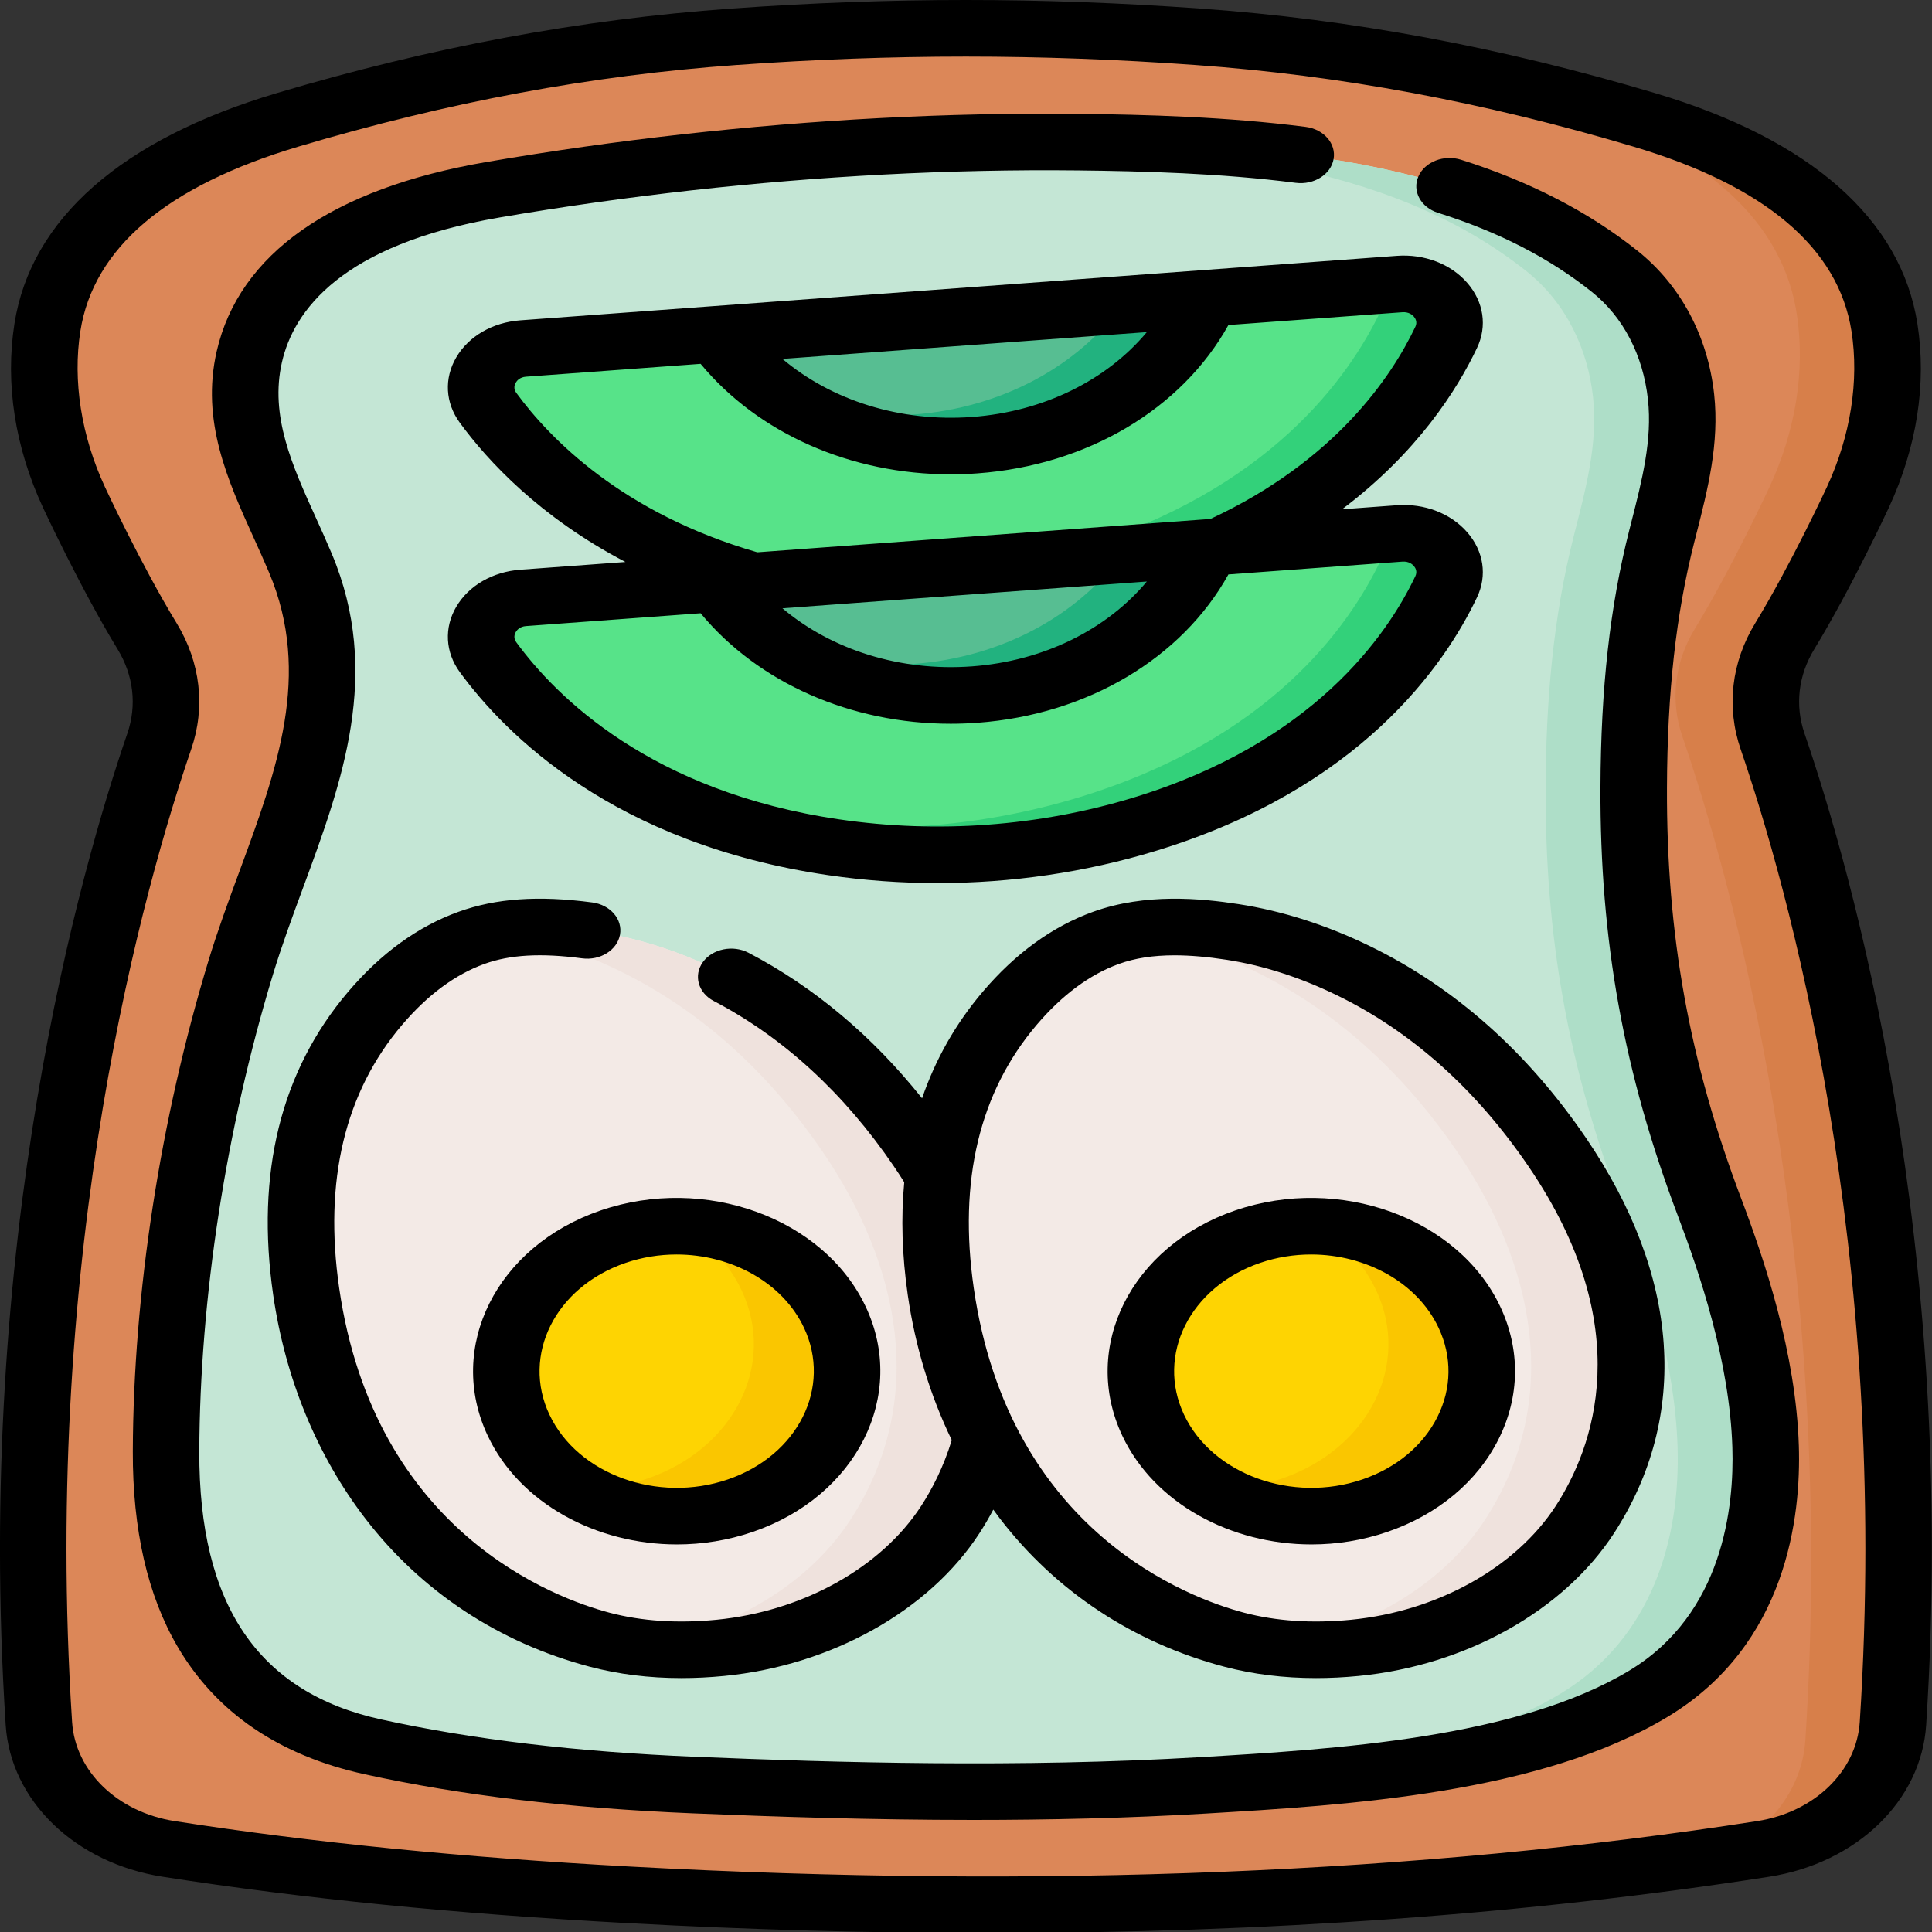 <?xml version="1.0" encoding="UTF-8" standalone="no"?>
<!-- icon666.com - MILLIONS vector ICONS FREE -->

<svg
   id="Capa_1"
   enable-background="new 0 0 512.48 512.48"
   viewBox="0 0 336 336"
   version="1.1"
   sodipodi:docname="avocado.svg"
   width="336"
   height="336"
   inkscape:version="1.3.1 (9b9bdc1480, 2023-11-25, custom)"
   xmlns:inkscape="http://www.inkscape.org/namespaces/inkscape"
   xmlns:sodipodi="http://sodipodi.sourceforge.net/DTD/sodipodi-0.dtd"
   xmlns="http://www.w3.org/2000/svg"
   xmlns:svg="http://www.w3.org/2000/svg">
  <rect x="0" y="0" width="336" height="336" fill="#333333" stroke="none"/>
  <defs
     id="defs35" />
  <sodipodi:namedview
     id="namedview35"
     pagecolor="#ffffff"
     bordercolor="#000000"
     borderopacity="0.25"
     inkscape:showpageshadow="2"
     inkscape:pageopacity="0.0"
     inkscape:pagecheckerboard="0"
     inkscape:deskcolor="#d1d1d1"
     showgrid="false"
     inkscape:zoom="1.576647"
     inkscape:cx="217.86742"
     inkscape:cy="242.92058"
     inkscape:window-width="1920"
     inkscape:window-height="1011"
     inkscape:window-x="0"
     inkscape:window-y="32"
     inkscape:window-maximized="1"
     inkscape:current-layer="Capa_1" />
  <g
     id="g35"
     transform="matrix(0.771,0,0,0.656,-29.574,-1.6390892e-4)">
    <path
       d="m 438.197,196.549 c -2.717,-9.301 -1.727,-19.273 2.734,-27.874 8.195,-15.799 16.487,-36.789 16.516,-36.863 5.577,-14.121 7.996,-29.899 5.982,-45.001 C 459.498,57.346 435.36,40.907 409.218,31.766 376.373,20.281 343.484,12.685 308.628,9.755 272.957,6.757 239.196,6.783 203.85,9.755 168.993,12.685 136.105,20.281 103.26,31.766 77.119,40.906 52.98,57.345 49.05,86.81 c -2.014,15.102 0.405,30.88 5.982,45.001 0.03,0.075 8.321,21.065 16.516,36.863 4.462,8.601 5.451,18.573 2.734,27.874 -10.526,36.034 -34.159,133.244 -27.154,260.366 0.911,16.527 12.992,30.277 29.273,33.257 34.389,6.296 68.862,9.948 103.732,12.168 84.792,5.399 172.209,3.162 255.945,-12.168 16.281,-2.981 28.363,-16.73 29.273,-33.257 7.005,-127.122 -16.628,-224.332 -27.154,-260.365 z"
       fill="#dc8758"
       id="path1" />
    <path
       d="m 465.355,456.912 c -0.914,16.526 -13,30.281 -29.278,33.26 -3.248,0.596 -6.773,1.212 -10.587,1.847 11.491,-5.77 19.366,-17.35 20.101,-30.698 7.161,-129.912 -16.993,-229.256 -27.748,-266.081 -2.781,-9.504 -1.768,-19.694 2.791,-28.483 8.382,-16.148 16.854,-37.6 16.883,-37.67 5.701,-14.43 8.174,-30.559 6.118,-45.992 -4.022,-30.112 -28.692,-46.916 -55.407,-56.251 -11.242,-3.933 -22.475,-7.419 -33.796,-10.428 18.492,3.843 36.647,9.008 54.791,15.344 26.139,9.147 50.273,25.583 54.205,55.05 2.016,15.106 -0.407,30.877 -5.979,44.999 -0.03,0.079 -8.322,21.064 -16.516,36.865 -4.459,8.601 -5.452,18.572 -2.741,27.877 10.528,36.032 34.165,133.24 27.163,260.361 z"
       fill="#d77f4a"
       id="path2" />
    <g
       id="g3">
      <path
         d="M 436.622,383.504 C 436.029,361.63 430.132,339.158 423.962,320 411.811,282.269 406.741,248.169 406.87,208.786 c 0.073,-22.312 1.599,-44.749 6.322,-66.598 2.635,-12.19 5.526,-24.378 4.359,-36.951 -1.151,-12.4 -5.908,-24.81 -14.998,-33.322 -32.333,-30.28 -78.855,-33.679 -121.024,-34.228 -14.783,-0.193 -29.572,0.199 -44.327,1.109 -29.437,1.816 -58.757,5.69 -87.667,11.517 C 124.795,55.3 99.852,67.54 94.592,94.6 c -3.839,19.747 5.029,36.538 11.528,54.681 13.496,37.675 -4.113,71.068 -13.478,107.288 -10.613,41.047 -16.705,86.045 -16.828,128.206 -0.1,34.433 9.444,68.756 46.666,78.338 23.637,6.085 48.027,8.935 72.372,10.128 38.29,1.875 76.736,2.744 115.01,0.07 31.674,-2.213 73.74,-5.361 100.449,-24.369 20.657,-14.7 26.969,-41.179 26.311,-65.438 z"
         fill="#c4e6d5"
         id="path3" />
    </g>
    <g
       id="g4">
      <path
         d="m 410.316,448.938 c -26.715,19.009 -68.775,22.157 -100.456,24.372 -20.627,1.44 -41.295,1.857 -61.972,1.629 14.043,-0.149 28.086,-0.655 42.109,-1.629 31.681,-2.215 73.74,-5.363 100.456,-24.372 20.647,-14.698 26.964,-41.175 26.308,-65.438 -0.596,-21.869 -6.495,-44.344 -12.663,-63.501 -12.146,-37.729 -17.221,-71.834 -17.092,-111.212 0.07,-22.316 1.599,-44.751 6.326,-66.6 2.632,-12.186 5.522,-24.381 4.36,-36.955 -1.152,-12.394 -5.909,-24.809 -15.006,-33.32 -31.711,-29.705 -77.097,-33.538 -118.62,-34.184 5.82,-0.099 11.64,-0.119 17.459,-0.04 42.169,0.546 88.697,3.943 121.024,34.224 9.097,8.511 13.854,20.925 15.006,33.32 1.162,12.573 -1.728,24.769 -4.36,36.955 -4.727,21.849 -6.257,44.284 -6.326,66.6 -0.129,39.378 4.946,73.482 17.092,111.212 6.167,19.158 12.067,41.632 12.662,63.501 0.657,24.263 -5.659,50.74 -26.307,65.438 z"
         fill="#aedec8"
         id="path4" />
    </g>
    <g
       id="g34">
      <g
         id="g15">
        <g
           id="g9">
          <g
             id="g5">
            <path
               d="m 246.49,305.468 c -11.239,-19.396 -26.264,-36.87 -46.035,-48.157 -8.38,-4.784 -17.554,-8.491 -27.194,-10.237 -9.607,-1.74 -19.595,-2.238 -28.557,1.56 -8.903,3.773 -16.02,10.786 -21.735,18.686 -16.054,22.195 -18.728,49.236 -15.545,75.094 4.811,39.079 25.408,79.61 66.161,92.279 8.898,2.766 18.232,3.208 27.246,2.173 21.052,-2.416 41.228,-14.689 51.895,-34.033 17.61,-31.934 10.951,-67.703 -6.236,-97.365 z"
               fill="#f3eae6"
               id="path5" />
          </g>
          <g
             id="g6">
            <path
               d="m 252.726,402.83 c -10.664,19.344 -30.847,31.624 -51.898,34.037 -6.482,0.746 -13.138,0.726 -19.682,-0.389 20.019,-3.129 38.903,-15.163 49.087,-33.648 17.606,-31.931 10.95,-67.695 -6.237,-97.366 -11.236,-19.395 -26.266,-36.869 -46.04,-48.156 -8.374,-4.785 -17.545,-8.486 -27.186,-10.235 -0.286,-0.051 -0.583,-0.102 -0.869,-0.153 7.535,-1.851 15.572,-1.258 23.362,0.153 9.642,1.748 18.813,5.45 27.186,10.235 19.774,11.288 34.803,28.761 46.04,48.156 17.188,29.671 23.844,65.435 6.237,97.366 z"
               fill="#efe2dd"
               id="path6" />
          </g>
          <g
             id="g7">
            <circle
               cx="190.999"
               cy="363.512"
               fill="#fed402"
               r="38.434"
               id="circle6" />
          </g>
          <g
             id="g8">
            <path
               d="m 205.347,399.17 c -12.637,5.081 -26.389,2.975 -36.705,-4.397 5.204,0.184 10.531,-0.695 15.674,-2.76 19.692,-7.934 29.231,-30.315 21.297,-50.007 -2.842,-7.055 -7.535,-12.801 -13.292,-16.911 14.723,0.511 28.464,9.519 34.333,24.068 7.924,19.692 -1.615,42.073 -21.307,50.007 z"
               fill="#fac600"
               id="path7" />
          </g>
        </g>
        <g
           id="g14">
          <g
             id="g10">
            <path
               d="m 389.63,305.468 c -11.239,-19.396 -26.264,-36.87 -46.035,-48.157 -8.38,-4.784 -17.554,-8.491 -27.194,-10.237 -9.607,-1.74 -19.595,-2.238 -28.557,1.56 -8.903,3.773 -16.02,10.786 -21.735,18.686 -16.054,22.195 -18.728,49.236 -15.545,75.094 4.811,39.079 25.408,79.61 66.161,92.279 8.898,2.766 18.232,3.208 27.246,2.173 21.052,-2.416 41.228,-14.689 51.895,-34.033 17.61,-31.934 10.951,-67.703 -6.236,-97.365 z"
               fill="#f3eae6"
               id="path9" />
          </g>
          <g
             id="g11">
            <path
               d="m 395.866,402.83 c -10.664,19.344 -30.847,31.624 -51.898,34.037 -6.482,0.746 -13.138,0.726 -19.682,-0.389 20.019,-3.129 38.903,-15.163 49.087,-33.648 17.606,-31.931 10.95,-67.695 -6.237,-97.366 -11.236,-19.395 -26.266,-36.869 -46.04,-48.156 -8.374,-4.785 -17.545,-8.486 -27.186,-10.235 -0.286,-0.051 -0.583,-0.102 -0.869,-0.153 7.535,-1.851 15.572,-1.258 23.362,0.153 9.642,1.748 18.813,5.45 27.186,10.235 19.774,11.288 34.803,28.761 46.04,48.156 17.188,29.671 23.844,65.435 6.237,97.366 z"
               fill="#efe2dd"
               id="path10" />
          </g>
          <g
             id="g12">
            <circle
               cx="334.139"
               cy="363.512"
               fill="#fed402"
               r="38.434"
               id="circle11" />
          </g>
          <g
             id="g13">
            <path
               d="m 348.487,399.17 c -12.637,5.081 -26.389,2.975 -36.705,-4.397 5.204,0.184 10.531,-0.695 15.674,-2.76 19.692,-7.934 29.231,-30.315 21.297,-50.007 -2.842,-7.055 -7.535,-12.801 -13.292,-16.911 14.723,0.511 28.464,9.519 34.333,24.068 7.924,19.692 -1.615,42.073 -21.307,50.007 z"
               fill="#fac600"
               id="path12" />
          </g>
        </g>
      </g>
      <g
         id="g33">
        <g
           id="g21">
          <g
             id="g20">
            <g
               id="g16">
              <path
                 d="m 255.479,83.846 -98.852,8.546 c -7.665,0.663 -11.987,9.185 -7.922,15.717 10.352,16.638 33.278,42.71 78.008,50.4 23.413,4.025 47.545,1.938 69.92,-6.045 42.746,-15.252 60.858,-44.873 68.2,-63.04 2.883,-7.133 -2.837,-14.787 -10.502,-14.124 z"
                 fill="#02905d"
                 style="fill:#57e389"
                 id="path15" />
            </g>
            <g
               id="g17">
              <path
                 d="m 364.834,89.422 c -7.344,18.17 -25.458,47.791 -68.206,63.041 -22.37,7.99 -46.5,10.077 -69.918,6.044 -16.102,-2.769 -29.378,-7.915 -40.259,-14.156 7.532,2.966 15.933,5.38 25.289,6.989 23.418,4.023 47.548,1.937 69.918,-6.044 42.748,-15.26 60.861,-44.881 68.206,-63.041 0.908,-2.236 0.964,-4.528 0.374,-6.596 l 4.089,-0.355 c 7.672,-0.665 13.389,6.988 10.507,14.118 z"
                 fill="#017b4e"
                 style="fill:#33d17a"
                 id="path16" />
            </g>
            <g
               id="g18">
              <path
                 d="m 310.235,79.379 c -8.362,20.972 -27.975,36.562 -52.002,38.64 -24.028,2.077 -46.027,-9.917 -57.864,-29.145 z"
                 fill="#57be92"
                 id="path17" />
            </g>
            <g
               id="g19">
              <path
                 d="m 310.232,79.382 c -8.355,20.967 -27.975,36.554 -52.001,38.631 -1.815,0.159 -3.611,0.234 -5.398,0.234 -14.006,0 -27.086,-4.753 -37.555,-12.846 7.326,3.069 15.325,4.744 23.661,4.744 1.778,0 3.574,-0.075 5.38,-0.234 20.134,-1.74 37.162,-12.977 47.07,-28.901 z"
                 fill="#22b27f"
                 id="path18" />
            </g>
          </g>
        </g>
        <g
           id="g32">
          <g
             id="g31">
            <g
               id="g22">
              <path
                 d="m 255.479,149.963 -98.852,8.546 c -7.665,0.663 -11.987,9.185 -7.922,15.717 10.352,16.638 33.278,42.71 78.008,50.4 23.413,4.025 47.545,1.938 69.92,-6.045 42.746,-15.252 60.858,-44.873 68.2,-63.04 2.883,-7.133 -2.837,-14.787 -10.502,-14.125 z"
                 fill="#02905d"
                 style="fill:#57e389"
                 id="path21" />
            </g>
            <g
               id="g23">
              <path
                 d="m 364.834,155.538 c -7.344,18.17 -25.458,47.791 -68.206,63.041 -22.37,7.99 -46.5,10.077 -69.918,6.044 -16.102,-2.769 -29.378,-7.915 -40.259,-14.156 7.532,2.966 15.933,5.38 25.289,6.989 23.418,4.023 47.548,1.937 69.918,-6.044 42.748,-15.26 60.861,-44.881 68.206,-63.041 0.908,-2.236 0.964,-4.528 0.374,-6.596 l 4.089,-0.355 c 7.672,-0.665 13.389,6.989 10.507,14.118 z"
                 fill="#017b4e"
                 style="fill:#33d17a"
                 id="path22" />
            </g>
            <g
               id="g24">
              <path
                 d="m 310.235,145.495 c -8.362,20.972 -27.975,36.562 -52.002,38.64 -24.028,2.077 -46.027,-9.917 -57.864,-29.145 z"
                 fill="#57be92"
                 id="path23" />
            </g>
            <g
               id="g25">
              <path
                 d="m 310.232,145.499 c -8.355,20.967 -27.975,36.554 -52.001,38.631 -1.815,0.159 -3.611,0.234 -5.398,0.234 -14.006,0 -27.086,-4.753 -37.555,-12.846 7.326,3.069 15.325,4.744 23.661,4.744 1.778,0 3.574,-0.075 5.38,-0.234 20.134,-1.74 37.162,-12.977 47.07,-28.901 z"
                 fill="#22b27f"
                 id="path24" />
            </g>
            <g
               id="g30">
              <path
                 d="m 445.396,194.446 c -2.18,-7.464 -1.401,-15.39 2.192,-22.317 8.319,-16.036 16.768,-37.389 16.835,-37.563 6.329,-16.025 8.557,-32.882 6.441,-48.747 C 467.162,58.065 446.701,36.926 411.694,24.685 376.748,12.465 343.24,5.137 309.256,2.281 273.079,-0.76 239.387,-0.76 203.222,2.281 169.237,5.137 135.729,12.467 100.784,24.685 65.777,36.926 45.316,58.065 41.614,85.819 c -2.115,15.865 0.112,32.722 6.429,48.715 0.08,0.206 8.531,21.565 16.848,37.594 3.594,6.929 4.372,14.854 2.192,22.317 -10.606,36.308 -34.512,134.605 -27.442,262.882 1.104,20.068 15.666,36.607 35.41,40.222 31.644,5.794 65.859,9.81 104.605,12.276 27.813,1.771 54.994,2.655 81.485,2.655 62.946,0 121.99,-4.99 176.287,-14.932 19.744,-3.614 34.307,-20.154 35.411,-40.221 7.069,-128.268 -16.836,-226.571 -27.443,-262.881 z m 12.467,262.056 c -0.723,13.118 -10.236,23.931 -23.136,26.292 -75.945,13.903 -161.44,17.96 -254.118,12.062 C 142.456,492.425 108.811,488.48 77.752,482.794 64.854,480.433 55.34,469.621 54.617,456.501 47.677,330.54 71.093,234.217 81.482,198.65 84.75,187.464 83.586,175.591 78.206,165.219 70.206,149.8 62.093,129.27 62.008,129.055 56.694,115.598 54.732,100.947 56.485,87.8 59.431,65.712 76.002,49.24 105.737,38.843 139.472,27.047 171.771,19.976 204.48,17.227 222.134,15.744 239.183,15 256.236,15 c 17.052,0 34.105,0.743 51.765,2.228 32.707,2.749 65.007,9.82 98.743,21.617 29.735,10.396 46.306,26.868 49.252,48.956 1.753,13.146 -0.209,27.798 -5.527,41.264 -0.081,0.206 -8.195,20.735 -16.194,36.156 -5.381,10.371 -6.544,22.244 -3.276,33.43 10.389,35.569 33.805,131.897 26.864,257.851 z"
                 fill="#000000"
                 id="path25" />
              <path
                 d="m 148.389,380.665 c 7.203,17.893 24.466,28.781 42.667,28.781 5.7,0 11.494,-1.068 17.097,-3.324 23.496,-9.458 34.916,-36.269 25.457,-59.764 -9.459,-23.496 -36.272,-34.916 -59.764,-25.457 -23.496,9.458 -34.916,36.269 -25.457,59.764 z m 42.572,-48.088 c 12.256,0 23.884,7.334 28.734,19.383 6.369,15.823 -1.321,33.878 -17.145,40.248 -15.82,6.366 -33.877,-1.32 -40.248,-17.145 -6.369,-15.823 1.321,-33.878 17.145,-40.248 3.775,-1.518 7.674,-2.238 11.514,-2.238 z"
                 fill="#000000"
                 id="path26" />
              <path
                 d="m 347.313,250.798 c -9.783,-5.585 -19.734,-9.321 -29.576,-11.104 -8.429,-1.526 -21.001,-2.976 -32.819,2.035 -9.143,3.873 -17.516,11.005 -24.886,21.195 -6.112,8.451 -10.66,17.895 -13.686,28.249 -11.196,-16.503 -24.313,-29.463 -39.127,-38.57 -3.527,-2.171 -8.147,-1.068 -10.316,2.461 -2.17,3.528 -1.068,8.147 2.461,10.316 15.701,9.654 29.374,24.406 40.638,43.847 0.818,1.412 1.584,2.808 2.325,4.195 -0.753,9.394 -0.502,19.365 0.796,29.909 1.676,13.615 5.047,26.604 9.92,38.461 -1.846,7.131 -4.44,12.993 -6.881,17.42 -9.043,16.398 -26.739,27.972 -46.183,30.204 -8.776,1.007 -16.906,0.373 -24.165,-1.884 -12.282,-3.818 -52.977,-21.308 -60.944,-86.033 -3.503,-28.455 1.268,-51.934 14.179,-69.783 5.744,-7.942 11.996,-13.385 18.584,-16.176 5.769,-2.445 12.761,-2.912 22.009,-1.472 4.088,0.643 7.927,-2.163 8.564,-6.256 0.637,-4.093 -2.163,-7.927 -6.256,-8.564 -12.13,-1.892 -21.718,-1.103 -30.17,2.481 -9.143,3.873 -17.516,11.005 -24.886,21.195 -15.203,21.018 -20.893,48.07 -16.911,80.406 2.723,22.119 9.903,42.6 20.767,59.229 12.636,19.343 30.137,32.931 50.611,39.297 6.478,2.013 13.414,3.023 20.713,3.023 3.141,0 6.348,-0.187 9.615,-0.562 24.187,-2.776 46.26,-17.285 57.607,-37.863 1.131,-2.051 2.157,-4.136 3.115,-6.241 0.488,0.787 0.975,1.575 1.478,2.345 12.636,19.343 30.137,32.932 50.612,39.297 6.478,2.014 13.413,3.023 20.713,3.023 3.14,0 6.349,-0.187 9.615,-0.562 24.186,-2.777 46.259,-17.285 57.606,-37.863 17.1,-31.01 14.856,-68.21 -6.314,-104.747 v -0.001 c -13.245,-22.851 -29.666,-39.979 -48.808,-50.907 z m 41.986,148.414 c -9.043,16.398 -26.739,27.972 -46.182,30.204 -8.776,1.007 -16.907,0.373 -24.166,-1.884 -12.282,-3.818 -52.975,-21.308 -60.944,-86.033 -3.502,-28.456 1.269,-51.935 14.179,-69.783 5.744,-7.942 11.996,-13.385 18.584,-16.176 3.585,-1.52 7.685,-2.274 12.521,-2.274 3.509,0 7.406,0.397 11.773,1.188 8.162,1.479 16.511,4.631 24.813,9.371 16.812,9.597 31.367,24.872 43.265,45.402 24.865,42.916 14.53,74.799 6.157,89.985 z"
                 fill="#000000"
                 id="path27" />
              <path
                 d="m 316.985,320.901 c -23.496,9.458 -34.916,36.269 -25.457,59.764 7.203,17.893 24.466,28.781 42.667,28.781 5.7,0 11.494,-1.068 17.097,-3.324 11.382,-4.581 20.298,-13.321 25.106,-24.609 4.808,-11.288 4.933,-23.772 0.351,-35.154 -9.459,-23.497 -36.271,-34.917 -59.764,-25.458 z m 45.614,54.734 c -3.238,7.602 -9.243,13.487 -16.908,16.573 -15.82,6.366 -33.877,-1.32 -40.248,-17.145 -6.369,-15.823 1.321,-33.878 17.145,-40.248 3.774,-1.519 7.674,-2.238 11.514,-2.238 12.256,0 23.884,7.334 28.734,19.383 3.084,7.665 3,16.072 -0.237,23.675 z"
                 fill="#000000"
                 id="path28" />
              <path
                 d="m 420.523,143.772 0.462,-2.13 c 2.576,-11.852 5.24,-24.107 4.034,-37.099 C 423.585,89.101 417.427,75.568 407.68,66.44 396.707,56.163 383.335,48.06 367.936,42.354 c -3.888,-1.439 -8.199,0.543 -9.639,4.428 -1.438,3.884 0.544,8.199 4.428,9.639 13.708,5.078 25.06,11.937 34.701,20.968 7.067,6.618 11.563,16.755 12.657,28.541 0.991,10.683 -1.314,21.293 -3.757,32.526 l -0.466,2.146 c -4.342,20.089 -6.404,41.746 -6.491,68.158 -0.133,40.626 5.25,75.642 17.453,113.537 4.986,15.483 11.687,38.695 12.302,61.408 0.424,15.624 -2.021,44.081 -23.161,59.125 -25.314,18.015 -66.529,20.895 -96.623,22.997 -41.089,2.871 -82.572,1.466 -114.12,-0.079 -26.936,-1.319 -50.116,-4.558 -70.869,-9.899 -27.731,-7.14 -41.155,-30.382 -41.037,-71.055 0.118,-40.561 6.01,-85.434 16.589,-126.35 2.009,-7.769 4.465,-15.593 6.841,-23.159 8.76,-27.905 17.818,-56.762 6.437,-88.536 -1.152,-3.219 -2.379,-6.396 -3.564,-9.471 -5.362,-13.9 -10.427,-27.03 -7.662,-41.25 2.628,-13.52 13.273,-31.15 49.063,-38.365 28.648,-5.774 57.801,-9.604 86.648,-11.384 14.793,-0.912 29.516,-1.276 43.768,-1.096 14.813,0.194 32.243,0.735 49.209,3.287 4.095,0.614 7.916,-2.206 8.532,-6.302 0.615,-4.096 -2.206,-7.916 -6.302,-8.532 -17.856,-2.685 -35.925,-3.251 -51.244,-3.451 -14.619,-0.194 -29.722,0.187 -44.887,1.123 -29.529,1.82 -59.369,5.74 -88.688,11.649 -34.769,7.01 -55.801,24.371 -60.823,50.208 -3.588,18.455 2.502,34.243 8.392,49.511 1.154,2.991 2.347,6.083 3.438,9.131 9.683,27.03 1.761,52.267 -6.627,78.985 -2.432,7.746 -4.946,15.757 -7.052,23.896 -10.884,42.095 -16.944,88.285 -17.066,130.063 -0.061,20.822 3.347,38.27 10.127,51.858 8.702,17.441 22.89,28.802 42.17,33.766 21.749,5.599 45.914,8.985 73.875,10.355 18.442,0.903 40.239,1.758 63.428,1.758 17.003,0 34.757,-0.46 52.472,-1.698 31.871,-2.227 75.521,-5.275 104.275,-25.739 26.808,-19.077 29.963,-53.144 29.458,-71.752 -0.668,-24.638 -7.749,-49.238 -13.019,-65.6 -11.698,-36.328 -16.858,-69.911 -16.73,-108.891 0.081,-25.332 2.036,-45.999 6.151,-65.036 z"
                 fill="#000000"
                 id="path29" />
              <path
                 d="m 141.285,94.729 c -2.79,5.576 -2.493,12.06 0.794,17.343 6.327,10.17 18.047,25.035 37.357,36.915 l -23.713,2.05 c -6.237,0.539 -11.635,4.206 -14.438,9.809 -2.79,5.576 -2.493,12.06 0.794,17.343 10.289,16.537 34.767,45.52 83.105,53.829 8.163,1.403 16.414,2.101 24.659,2.101 16.66,0 33.288,-2.849 49.052,-8.474 46.195,-16.483 65.336,-49.237 72.634,-67.294 2.332,-5.77 1.512,-12.208 -2.194,-17.222 -3.725,-5.038 -9.666,-7.724 -15.908,-7.185 l -12.341,1.067 c 16.981,-15.016 25.956,-31.673 30.444,-42.777 2.331,-5.77 1.511,-12.208 -2.195,-17.223 -3.725,-5.038 -9.666,-7.73 -15.908,-7.184 L 155.723,84.921 c -6.238,0.539 -11.635,4.206 -14.438,9.808 z m 213.435,54.159 c 1.384,-0.111 2.195,0.674 2.553,1.156 0.347,0.47 0.853,1.441 0.351,2.686 -6.355,15.726 -23.092,44.273 -63.769,58.788 -21.142,7.543 -44.008,9.52 -66.129,5.717 -42.563,-7.317 -63.95,-32.569 -72.91,-46.97 -0.709,-1.14 -0.377,-2.185 -0.116,-2.706 0.269,-0.538 0.928,-1.458 2.315,-1.578 l 39.379,-3.404 c 13.009,18.469 33.914,29.294 56.408,29.294 2.014,0 4.044,-0.087 6.078,-0.264 24.76,-2.141 46.06,-17.07 56.569,-39.323 z m -139.871,12.378 82.198,-7.103 c -9.078,12.786 -23.334,21.104 -39.459,22.5 -16.131,1.392 -31.601,-4.356 -42.739,-15.397 z m 82.198,-73.219 c -9.078,12.786 -23.334,21.104 -39.459,22.5 -16.131,1.393 -31.601,-4.356 -42.739,-15.397 z M 196.394,96.46 c 13.009,18.469 33.914,29.294 56.408,29.294 2.014,0 4.044,-0.087 6.078,-0.264 24.76,-2.141 46.06,-17.07 56.569,-39.323 l 39.271,-3.395 c 1.384,-0.107 2.195,0.672 2.553,1.156 0.347,0.47 0.854,1.442 0.351,2.687 -5.353,13.241 -18.068,35.574 -46.238,50.965 l -102.206,8.836 c -30.422,-10.321 -46.815,-30.135 -54.364,-42.267 -0.709,-1.14 -0.377,-2.185 -0.116,-2.706 0.269,-0.538 0.928,-1.458 2.315,-1.578 z"
                 fill="#000000"
                 id="path30" />
            </g>
          </g>
        </g>
      </g>
    </g>
  </g>
</svg>

